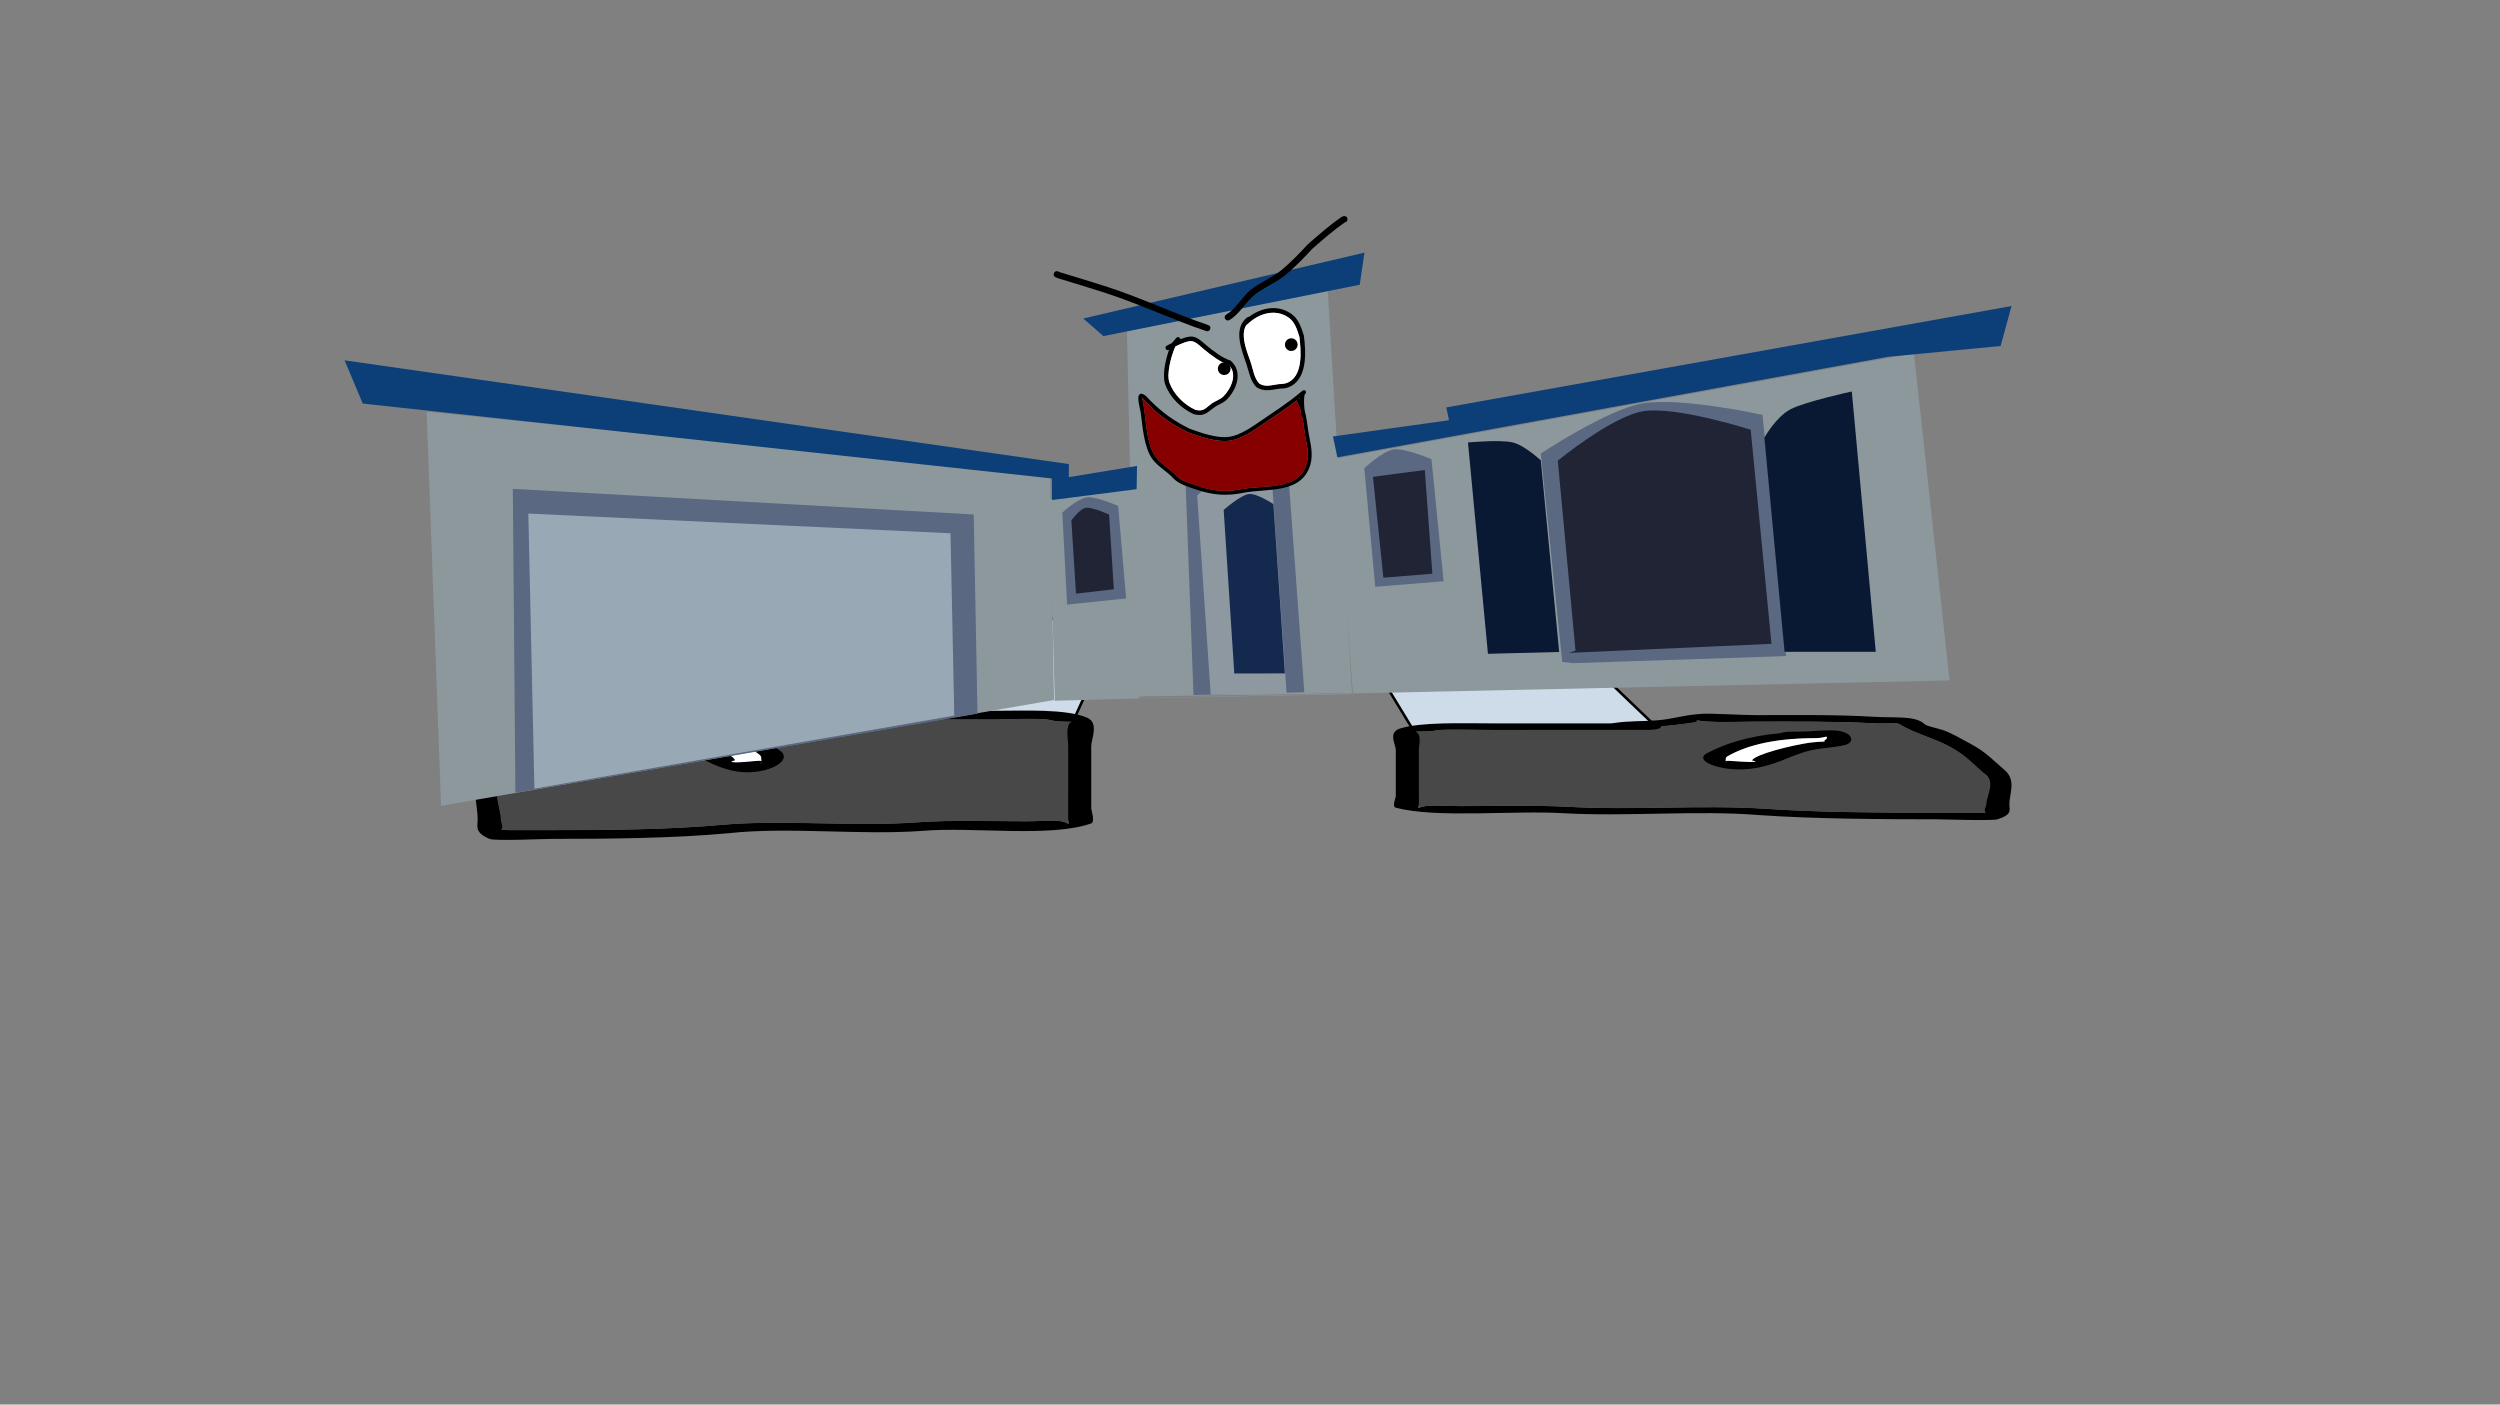<svg version="1.1" xmlns="http://www.w3.org/2000/svg" xmlns:xlink="http://www.w3.org/1999/xlink" width="959.459" height="539.039" viewBox="0,0,959.459,539.039"><rect x="0" y="0" width="959.459" height="539.039" fill="#808080" stroke="none"/><g transform="translate(159.73,89.52)"><g data-paper-data="{&quot;isPaintingLayer&quot;:true}" fill-rule="nonzero" stroke-linejoin="miter" stroke-miterlimit="10" stroke-dasharray="" stroke-dashoffset="0" style="mix-blend-mode: normal"><g stroke-width="1"><path d="M382.286,190.083l-17.302,-28.434l82.184,0.252l29.413,28.183z" data-paper-data="{&quot;index&quot;:null}" fill="#cedce9" stroke="#000000" stroke-linecap="round"/><path d="M484.398,188.605c-2.224,0.312 -4.411,0.49 -6.576,0.619c0.015,0.048 0.022,0.098 0.022,0.15c0,1.269 -4.528,1.269 -4.528,1.269c-20,0 -40.001,0 -60.001,0c-5.147,0 -17.953,-0.576 -21.749,0.183c-2.187,0.437 -3.752,0.394 -6.554,0.451c-0.316,0.006 -0.891,0.02 -1.4,0.029c2.709,0.542 1.4,5.551 1.4,6.951c0,5.922 0,11.845 0,17.767c0,1.058 0,2.115 0,3.173c0,0.423 -0.796,1.628 0,1.269c3.03,-1.367 8.944,-0.632 15.849,-0.635c13.612,-0.005 28.186,-0.413 41.556,0.274c24.414,1.368 50.662,-0.818 74.881,0.707c20.398,1.429 44.815,1.558 65.83,1.558c5.283,0 10.566,0 15.849,0c0.795,0 2.043,-0.03 3.335,-0.063c-1.3,-0.651 0.061,-2.225 0.061,-3.11c0,-3.304 3.952,-9.004 -0.9,-11.972c-4.287,-3.605 -7,-7.075 -13.993,-10.67c-5.16,-2.652 -13.193,-5.004 -17.463,-7.639c-2.07,-1.57 -3.923,-0.448 -10.664,-0.811c-14.916,-0.804 -29.875,-0.635 -45.284,-0.635c-5.617,0 -12.671,0.32 -18.114,0c-1.149,-0.067 -3.308,-0.318 -4.927,-0.524c2.96,0.641 -3.795,1.261 -6.633,1.659zM413.315,188.105c15.116,0 30.231,0 45.347,0c0.436,-0.061 0.872,-0.122 1.308,-0.183c5.743,-0.805 10.929,-0.592 15.849,-0.952c6.706,-0.491 10.717,-2.145 17.635,-2.538c3.975,-0.226 14.983,0.501 20.617,0.501c15.277,0 30.537,-0.245 45.284,0.635c8.284,0.494 15.285,-0.469 19.159,2.47c0.571,1.116 5.142,1.814 7.533,2.673c3.654,1.313 6.708,3.256 9.535,4.71c7.009,3.603 10.091,7.308 14.485,11.003c3.927,3.894 1.364,8.724 1.364,12.775c0,2.24 1.26,3.818 -4.528,5.711c-2.018,0.66 -20.665,0 -23.774,0c-21.676,0 -47.004,-0.161 -68.027,-1.634c-23.096,-1.892 -50.588,0.658 -74.461,-0.68c-19.237,-1.214 -48.931,2.021 -64.685,-2.128c-1.56,-0.411 0,-3.766 0,-4.442c0,-5.922 0,-11.845 0,-17.767c0,-1.98 -3.114,-6.708 1.61,-8.182c8.245,-2.573 23.676,-1.971 35.749,-1.971z" data-paper-data="{&quot;index&quot;:null}" fill="#000000" stroke="none" stroke-linecap="butt"/><path d="M477.759,189.163c2.165,-0.129 4.378,-0.309 6.602,-0.62c2.839,-0.398 9.62,-1.019 6.66,-1.659c1.619,0.205 3.796,0.456 4.945,0.524c5.443,0.32 12.56,0.003 18.177,0.003c15.409,0 30.465,-0.152 45.381,0.652c6.741,0.363 8.608,-0.754 10.678,0.816c4.27,2.635 12.336,5.005 17.497,7.657c6.994,3.595 9.715,7.09 14.003,10.694c4.852,2.969 0.878,8.69 0.878,11.994c0,0.884 -1.369,2.463 -0.07,3.114c-1.292,0.033 -2.542,0.064 -3.337,0.064c-5.283,0 -10.575,0.004 -15.859,0.004c-21.016,0 -45.532,-0.107 -65.93,-1.536c-24.219,-1.525 -50.707,0.649 -75.121,-0.719c-13.369,-0.686 -27.984,-0.293 -41.597,-0.288c-6.906,0.002 -12.824,-0.735 -15.855,0.632c-0.796,0.359 -0.003,-0.848 -0.003,-1.271c0,-1.058 -0.008,-2.12 -0.008,-3.178c0,-5.922 -0.009,-11.88 -0.009,-17.802c0,-1.4 1.323,-6.421 -1.386,-6.963c0.508,-0.009 1.084,-0.023 1.4,-0.029c2.802,-0.057 4.371,-0.016 6.557,-0.453c3.796,-0.759 16.614,-0.189 21.76,-0.189c20,0 40.107,-0.025 60.108,-0.025c0,0 4.551,-0.002 4.551,-1.271c0,-0.052 -0.007,-0.102 -0.022,-0.15z" data-paper-data="{&quot;noHover&quot;:false,&quot;origItem&quot;:[&quot;Path&quot;,{&quot;applyMatrix&quot;:true,&quot;segments&quot;:[[[579.60736,595.76373],[0.95609,-0.20262],[0.00646,0.07548]],[[579.61718,596],[0,-0.08208],[0,2]],[[577.61718,598],[0,0],[-8.83333,0]],[[551.11718,598],[8.83333,0],[-2.27308,0]],[[541.51161,598.28885],[1.67648,-1.19621],[-0.96568,0.68904]],[[538.61718,599],[1.23739,-0.09027],[-0.13966,0.01019]],[[537.99901,599.04541],[0.22447,-0.0134],[1.19653,0.85421]],[[538.61718,610],[0,-2.20646],[0,9.33333]],[[538.61718,638],[0,-9.33333],[0,1.66667]],[[538.61718,643],[0,-1.66667],[0,0.66667]],[[538.61718,645],[-0.35177,0.56631],[1.33831,-2.15456]],[[545.61718,644],[-3.04994,0.00386],[6.01206,-0.00761]],[[563.97058,644.43107],[-5.90478,-1.08158],[10.78253,2.15651]],[[597.04254,645.54479],[-10.6965,-2.40266],[9.00888,2.25222]],[[626.11718,648],[-9.28168,0],[2.33333,0]],[[633.11718,648],[-2.33333,0],[0.35109,0]],[[634.59021,647.90091],[-0.5707,0.05184],[-0.57412,-1.02596]],[[634.61718,643],[0,1.39387],[0,-5.20707]],[[634.21982,624.13246],[2.14282,4.67827],[-1.8936,-5.6808]],[[628.03948,607.31672],[3.08887,5.66543],[-2.2791,-4.1802]],[[620.32688,595.27881],[1.8857,4.15235],[-0.91417,-2.47477]],[[615.61718,594],[2.9771,0.57275],[-6.58756,-1.26734]],[[595.61718,593],[6.8054,0],[-2.48058,0]],[[587.61718,593],[2.40395,0.50364],[-0.50743,-0.10631]],[[585.44122,592.1748],[0.71481,0.32365],[1.30749,1.01011]],[[582.51161,594.78885],[1.25365,-0.62682],[-0.98239,0.4912]]],&quot;closed&quot;:true}],&quot;index&quot;:null}" fill="#484848" stroke="none" stroke-linecap="butt"/><path d="M541.242,193.815c0,-0.147 -0.063,-0.394 -0.123,-0.636c-0.233,0.098 -0.581,0.182 -1.029,0.253c-1.342,0.382 -3.377,0.382 -3.377,0.382c-17.249,0 -27.211,3.369 -33.309,6.913c-0.717,0.402 -0.654,0.887 -0.654,1.336c0,0.128 -0.044,0.331 -0.091,0.541c0.046,-0.068 0.159,-0.123 0.391,-0.159c1.024,-0.158 9.928,0.808 11.021,0.252c0.328,-0.167 -1.611,-0.198 -1.504,-0.387c1.315,-2.315 15.264,-5.816 22.12,-6.777c1.778,-0.249 3.78,-0.375 5.77,-0.432c-0.778,-0.34 0.783,-0.859 0.783,-1.288zM502.635,202.711c-0.103,0.451 -0.194,0.882 0.115,0.623c0.211,-0.178 -0.094,-0.427 -0.115,-0.623zM495.304,199.593c6.472,-3.419 15.08,-6.537 28.493,-7.764c1.26,-0.552 3.859,-0.552 3.859,-0.552h2.264c5.127,0 7.839,-0.501 13.346,-0.501c7.648,0 9.421,4.262 5.421,5.51c-2.524,0.788 -6.572,1.046 -9.95,1.519c-10,1.401 -13.71,5.428 -24.667,7.431c-11.613,2.123 -24.398,-2.488 -18.767,-5.644z" data-paper-data="{&quot;index&quot;:null}" fill="#000000" stroke="none" stroke-linecap="butt"/><path d="M541.287,193.137c0.06,0.242 0.133,0.492 0.133,0.639c0,0.429 -1.543,0.957 -0.764,1.296c-1.99,0.057 -4.004,0.178 -5.782,0.427c-6.857,0.961 -20.873,4.444 -22.188,6.759c-0.107,0.188 1.617,0.331 1.288,0.498c-1.093,0.556 -10.074,-0.427 -11.098,-0.269c-0.232,0.036 -0.345,0.092 -0.39,0.159c0.048,-0.21 0.083,-0.416 0.083,-0.544c0,-0.45 -0.083,-0.943 0.634,-1.345c6.098,-3.544 16.42,-6.987 33.668,-6.987c0,0 2.045,0.003 3.386,-0.38c0.447,-0.071 0.796,-0.155 1.029,-0.253z" data-paper-data="{&quot;noHover&quot;:false,&quot;origItem&quot;:[&quot;Path&quot;,{&quot;applyMatrix&quot;:true,&quot;segments&quot;:[[[607.563,601.99816],[0.02649,0.38155],[-0.10299,0.15484]],[[607.10872,602.39727],[0.1976,-0.11227],[-0.59254,0.60273]],[[605.61718,603],[0,0],[-7.618,0]],[[590.90604,613.89443],[2.69308,-5.58508],[-0.31682,0.63364]],[[590.61718,616],[0,-0.70843],[0,0.20156]],[[590.57685,616.85325],[0.02106,-0.33136],[0.02013,-0.10671]],[[590.74964,616.60263],[-0.10238,0.05628],[0.45234,-0.24865]],[[595.61718,617],[-0.48256,0.87548],[0.14503,-0.26312]],[[594.95308,616.3906],[-0.04725,0.29671],[0.58086,-3.64773]],[[604.72276,605.71115],[-3.02833,1.51416],[0.78545,-0.39273]],[[607.27135,605.03032],[-0.87898,0.0905],[-0.34365,-0.53523]],[[607.61718,603],[0,0.6759],[0,-0.23192]]],&quot;closed&quot;:true}],&quot;index&quot;:null}" fill="#ffffff" stroke="none" stroke-linecap="butt"/></g><g stroke-width="1"><path d="M158.438,185.907l29.413,-37.65l82.184,-0.336l-17.302,37.986z" data-paper-data="{&quot;index&quot;:null}" fill="#cedce9" stroke="#000000" stroke-linecap="round"/><path d="M150.621,183.933c-2.838,-0.531 -9.594,-1.36 -6.633,-2.216c-1.619,0.274 -3.778,0.609 -4.927,0.7c-5.443,0.427 -12.497,0 -18.114,0c-15.409,0 -30.368,-0.227 -45.284,0.848c-6.741,0.486 -8.594,-1.014 -10.664,1.084c-4.27,3.52 -12.303,6.661 -17.463,10.205c-6.994,4.803 -9.706,9.439 -13.993,14.255c-4.852,3.966 -0.9,11.58 -0.9,15.994c0,1.182 1.361,3.285 0.061,4.154c1.292,0.044 2.54,0.084 3.335,0.084c5.283,0 10.566,0 15.849,0c21.015,0 45.433,-0.172 65.83,-2.081c24.219,-2.037 50.467,0.884 74.881,-0.944c13.37,-0.917 27.943,-0.372 41.556,-0.365c6.906,0.003 12.819,-0.979 15.849,0.848c0.796,0.48 0,-1.13 0,-1.695c0,-1.413 0,-2.826 0,-4.239c0,-7.912 0,-15.824 0,-23.736c0,-1.87 -1.31,-8.562 1.4,-9.286c-0.508,-0.011 -1.083,-0.03 -1.4,-0.038c-2.802,-0.077 -4.367,-0.019 -6.554,-0.603c-3.796,-1.014 -16.602,-0.245 -21.749,-0.245c-20,0 -40.001,0 -60.001,0c0,0 -4.528,0 -4.528,-1.695c0,-0.07 0.008,-0.136 0.022,-0.2c-2.165,-0.172 -4.351,-0.41 -6.576,-0.826zM221.704,183.264c12.073,0 27.504,-0.805 35.749,2.633c4.725,1.97 1.61,8.285 1.61,10.931c0,7.912 0,15.824 0,23.736c0,0.903 1.56,5.385 0,5.934c-15.754,5.542 -45.448,1.22 -64.685,2.843c-23.873,1.788 -51.365,-1.619 -74.461,0.909c-21.023,1.968 -46.351,2.183 -68.027,2.183c-3.109,0 -21.756,0.882 -23.774,0c-5.788,-2.528 -4.528,-4.637 -4.528,-7.629c0,-5.412 -2.563,-11.864 1.364,-17.066c4.394,-4.936 7.476,-9.886 14.485,-14.699c2.827,-1.941 5.881,-4.538 9.535,-6.292c2.391,-1.147 6.962,-2.08 7.533,-3.571c3.874,-3.927 10.875,-2.64 19.159,-3.3c14.747,-1.175 30.007,-0.848 45.284,-0.848c5.634,0 16.642,-0.971 20.617,-0.669c6.919,0.526 10.93,2.735 17.635,3.391c4.921,0.481 10.106,0.196 15.849,1.272c0.436,0.082 0.872,0.163 1.308,0.245c15.116,0 30.231,0 45.347,0z" data-paper-data="{&quot;index&quot;:null}" fill="#000000" stroke="none" stroke-linecap="butt"/><path d="M157.26,184.678c-0.015,0.064 -0.022,0.131 -0.022,0.2c0,1.695 4.551,1.698 4.551,1.698c20,0 40.107,0.034 60.108,0.034c5.147,0 17.965,-0.761 21.76,0.253c2.186,0.584 3.755,0.529 6.557,0.606c0.316,0.009 0.892,0.028 1.4,0.039c-2.709,0.724 -1.386,7.432 -1.386,9.302c0,7.912 -0.009,15.871 -0.009,23.783c0,1.413 -0.008,2.833 -0.008,4.245c0,0.565 0.793,2.178 -0.003,1.698c-3.03,-1.826 -8.949,-0.841 -15.855,-0.844c-13.612,-0.006 -28.227,-0.532 -41.597,0.385c-24.414,1.828 -50.902,-1.076 -75.121,0.961c-20.398,1.909 -44.914,2.052 -65.93,2.052c-5.283,0 -10.575,-0.005 -15.859,-0.005c-0.795,0 -2.045,-0.041 -3.337,-0.085c1.3,-0.87 -0.07,-2.979 -0.07,-4.16c0,-4.414 -3.973,-12.058 0.878,-16.023c4.287,-4.816 7.009,-9.484 14.003,-14.287c5.16,-3.544 13.227,-6.71 17.497,-10.23c2.07,-2.098 3.937,-0.605 10.678,-1.09c14.915,-1.074 29.972,-0.871 45.381,-0.871c5.617,0 12.734,0.423 18.177,-0.004c1.149,-0.09 3.326,-0.425 4.945,-0.7c-2.96,0.856 3.821,1.686 6.66,2.217c2.224,0.416 4.437,0.657 6.602,0.829z" data-paper-data="{&quot;noHover&quot;:false,&quot;origItem&quot;:[&quot;Path&quot;,{&quot;applyMatrix&quot;:true,&quot;segments&quot;:[[[579.60736,595.76373],[0.95609,-0.20262],[0.00646,0.07548]],[[579.61718,596],[0,-0.08208],[0,2]],[[577.61718,598],[0,0],[-8.83333,0]],[[551.11718,598],[8.83333,0],[-2.27308,0]],[[541.51161,598.28885],[1.67648,-1.19621],[-0.96568,0.68904]],[[538.61718,599],[1.23739,-0.09027],[-0.13966,0.01019]],[[537.99901,599.04541],[0.22447,-0.0134],[1.19653,0.85421]],[[538.61718,610],[0,-2.20646],[0,9.33333]],[[538.61718,638],[0,-9.33333],[0,1.66667]],[[538.61718,643],[0,-1.66667],[0,0.66667]],[[538.61718,645],[-0.35177,0.56631],[1.33831,-2.15456]],[[545.61718,644],[-3.04994,0.00386],[6.01206,-0.00761]],[[563.97058,644.43107],[-5.90478,-1.08158],[10.78253,2.15651]],[[597.04254,645.54479],[-10.6965,-2.40266],[9.00888,2.25222]],[[626.11718,648],[-9.28168,0],[2.33333,0]],[[633.11718,648],[-2.33333,0],[0.35109,0]],[[634.59021,647.90091],[-0.5707,0.05184],[-0.57412,-1.02596]],[[634.61718,643],[0,1.39387],[0,-5.20707]],[[634.21982,624.13246],[2.14282,4.67827],[-1.8936,-5.6808]],[[628.03948,607.31672],[3.08887,5.66543],[-2.2791,-4.1802]],[[620.32688,595.27881],[1.8857,4.15235],[-0.91417,-2.47477]],[[615.61718,594],[2.9771,0.57275],[-6.58756,-1.26734]],[[595.61718,593],[6.8054,0],[-2.48058,0]],[[587.61718,593],[2.40395,0.50364],[-0.50743,-0.10631]],[[585.44122,592.1748],[0.71481,0.32365],[1.30749,1.01011]],[[582.51161,594.78885],[1.25365,-0.62682],[-0.98239,0.4912]]],&quot;closed&quot;:true}],&quot;index&quot;:null}" fill="#484848" stroke="none" stroke-linecap="butt"/><path d="M93.777,190.894c0,0.573 1.561,1.267 0.783,1.721c1.99,0.077 3.992,0.244 5.77,0.577c6.857,1.284 20.805,5.961 22.12,9.053c0.107,0.252 -1.832,0.293 -1.504,0.517c1.093,0.742 9.997,-0.548 11.021,-0.337c0.232,0.048 0.346,0.122 0.391,0.212c-0.048,-0.281 -0.091,-0.552 -0.091,-0.723c0,-0.601 0.063,-1.248 -0.654,-1.785c-6.098,-4.734 -16.06,-9.235 -33.309,-9.235c0,0 -2.035,0 -3.377,-0.511c-0.447,-0.095 -0.795,-0.207 -1.029,-0.338c-0.06,0.323 -0.123,0.653 -0.123,0.849zM132.269,203.609c0.309,0.347 0.218,-0.229 0.115,-0.832c-0.021,0.262 -0.326,0.595 -0.115,0.832zM139.715,198.612c5.631,4.216 -7.154,10.377 -18.767,7.54c-10.957,-2.677 -14.667,-8.056 -24.667,-9.928c-3.378,-0.632 -7.426,-0.978 -9.95,-2.03c-3.999,-1.667 -2.226,-7.361 5.421,-7.361c5.507,0 8.219,0.669 13.346,0.669h2.264c0,0 2.599,0 3.859,0.737c13.414,1.639 22.021,5.804 28.493,10.372z" data-paper-data="{&quot;index&quot;:null}" fill="#000000" stroke="none" stroke-linecap="butt"/><path d="M93.732,189.988c0.233,0.131 0.581,0.243 1.029,0.338c1.342,0.511 3.386,0.507 3.386,0.507c17.249,0 27.571,4.6 33.668,9.335c0.717,0.537 0.634,1.196 0.634,1.797c0,0.171 0.035,0.446 0.083,0.727c-0.046,-0.09 -0.158,-0.165 -0.39,-0.213c-1.024,-0.211 -10.006,1.101 -11.098,0.359c-0.328,-0.223 1.396,-0.414 1.288,-0.666c-1.315,-3.092 -15.331,-7.746 -22.188,-9.029c-1.778,-0.333 -3.792,-0.494 -5.782,-0.57c0.778,-0.454 -0.764,-1.159 -0.764,-1.732c0,-0.197 0.073,-0.531 0.133,-0.854z" data-paper-data="{&quot;noHover&quot;:false,&quot;origItem&quot;:[&quot;Path&quot;,{&quot;applyMatrix&quot;:true,&quot;segments&quot;:[[[607.563,601.99816],[0.02649,0.38155],[-0.10299,0.15484]],[[607.10872,602.39727],[0.1976,-0.11227],[-0.59254,0.60273]],[[605.61718,603],[0,0],[-7.618,0]],[[590.90604,613.89443],[2.69308,-5.58508],[-0.31682,0.63364]],[[590.61718,616],[0,-0.70843],[0,0.20156]],[[590.57685,616.85325],[0.02106,-0.33136],[0.02013,-0.10671]],[[590.74964,616.60263],[-0.10238,0.05628],[0.45234,-0.24865]],[[595.61718,617],[-0.48256,0.87548],[0.14503,-0.26312]],[[594.95308,616.3906],[-0.04725,0.29671],[0.58086,-3.64773]],[[604.72276,605.71115],[-3.02833,1.51416],[0.78545,-0.39273]],[[607.27135,605.03032],[-0.87898,0.0905],[-0.34365,-0.53523]],[[607.61718,603],[0,0.6759],[0,-0.23192]]],&quot;closed&quot;:true}],&quot;index&quot;:null}" fill="#ffffff" stroke="none" stroke-linecap="butt"/></g><path d="M-159.73,449.52v-539.039h959.459v539.039z" fill="none" stroke="#f00000" stroke-width="0" stroke-linecap="butt"/><g><path d="M359.532,176.855l-6.835,-90.349l222.105,-40.473l13.685,125.581l-344.551,7.516z" fill="#8d989d" stroke="#000000" stroke-width="0" stroke-linecap="round"/><path d="M245.07,179.412l-2.032,-77.272l32.276,-4.864l2.106,81.256z" fill="#8d989d" stroke="#000000" stroke-width="0" stroke-linecap="round"/><path d="M275.935,177.78l-3.156,-140.277l77.038,-15.668l9.308,154.617z" fill="#8d989d" stroke="#000000" stroke-width="0" stroke-linecap="round"/><path d="M9.55,219.728l-5.543,-151.244l239.283,24.471l1.507,86.168z" fill="#8d989d" stroke="#000000" stroke-width="0" stroke-linecap="round"/><path d="M38.074,214.731l-0.988,-116.636l176.87,9.835l1.466,76.445z" fill="#5a6882" stroke="#000000" stroke-width="0" stroke-linecap="round"/><path d="M45.364,213.142l-2.333,-105.554l162.033,7.548l1.439,69.963z" fill="#98a8b5" stroke="#000000" stroke-width="0" stroke-linecap="round"/><path d="M272.456,140.16l-22.647,2.35l-1.843,-35.3c0,0 5.762,-5.414 9.579,-5.876c3.23,-0.391 11.855,3.284 11.855,3.284z" fill="#5a6882" stroke="#000000" stroke-width="0" stroke-linecap="round"/><path d="M253.218,138.313l-1.773,-28.147c0,0 3.309,-4.456 5.472,-4.785c2.587,-0.393 9.007,2.587 9.007,2.587l1.815,28.655z" fill="#202435" stroke="#000000" stroke-width="0" stroke-linecap="round"/><path d="M298.32,177.217l-3.062,-81.814c0,0 10.397,-8.7 16.581,-9.578c6.836,-0.97 22.677,4.005 22.677,4.005l6.325,86.321z" fill="#5a6882" stroke="#000000" stroke-width="0" stroke-linecap="round"/><path d="M304.912,177.066l-5.182,-76.443c0,0 6.494,-6.431 11.042,-7.042c5.016,-0.674 17.787,3.168 17.787,3.168l5.523,80.123z" fill="#8e98a1" stroke="#000000" stroke-width="0" stroke-linecap="round"/><path d="M333.394,168.917l-19.426,0.043l-4.072,-62.771c0,0 6.411,-5.724 9.755,-6.115c2.971,-0.347 9.322,3.885 9.322,3.885z" fill="#132a4e" stroke="#000000" stroke-width="0" stroke-linecap="round"/><path d="M363.858,90.177c0,0 7.096,-6.644 11.354,-7.215c4.339,-0.582 14.441,3.757 14.441,3.757l4.653,46.831l-26.244,2.13l-4.205,-45.504z" fill="#5a6882" stroke="#000000" stroke-width="0" stroke-linecap="round"/><path d="M367.194,93.485l19.897,-2.638l2.891,39.816l-18.794,1.525z" fill="#202435" stroke="#000000" stroke-width="0" stroke-linecap="round"/><path d="M439.834,164.517l-8.23,-79.976c0,0 25.34,-16.863 38.989,-19.243c14.644,-2.554 46.102,4.402 46.102,4.402l9.036,92.572l-81.727,2.721z" fill="#5a6882" stroke="#000000" stroke-width="0" stroke-linecap="round"/><path d="M444.917,160.192l-6.788,-72.92c0,0 20.723,-17.042 32.869,-18.991c12.518,-2.009 41.159,7.113 41.159,7.113l7.974,82.171l-77.753,3.485z" fill="#202435" stroke="#000000" stroke-width="0" stroke-linecap="round"/><path d="M438.655,160.701l-27.332,0.697l-7.67,-81.108c0,0 12.456,-1.175 17.265,0.006c4.483,1.101 10.68,6.855 10.68,6.855z" fill="#091934" stroke="#000000" stroke-width="0" stroke-linecap="round"/><path d="M517.405,78.447c0,0 4.413,-7.929 9.99,-10.874c5.61,-2.963 23.568,-6.849 23.568,-6.849l9.195,99.896l-34.995,0.015z" fill="#091934" stroke="#000000" stroke-width="0" stroke-linecap="round"/><path d="M243.988,94.118l-264.481,-28.745l-6.999,-16.604l277.987,39.821l-0.029,5.002l26.17,-4.298l-0.145,8.924l-32.485,4.158z" fill="#0c3f78" stroke="#000000" stroke-width="0" stroke-linecap="round"/><path d="M256.001,32.715l107.937,-25.281l-1.826,12.321l-98.389,19.724z" fill="#0c3f78" stroke="#000000" stroke-width="0" stroke-linecap="round"/><path d="M351.839,77.974l44.545,-6.224l-1.051,-4.914l216.928,-38.91l-4.189,15.339l-43.353,4.171l-211.197,38.553z" fill="#0c3f78" stroke="#000000" stroke-width="0" stroke-linecap="round"/><path d="M292.969,40.086c0.227,0.193 0.317,0.397 0.335,0.584c1.691,-0.673 3.38,-1.154 4.642,-1.014c2.036,0.226 4.09,2.354 5.581,3.567c2.538,2.064 5.85,4.658 8.972,5.623c4.907,4.105 2.552,11.028 -1.498,15.067c-1.32,1.316 -3.33,1.869 -4.69,2.884c-2.834,2.115 -3.936,3.621 -7.833,2.661c-4.858,-2.197 -9.155,-6.354 -10.994,-11.375c-1.221,-3.334 -0.024,-9.248 1.461,-13.361c-0.016,0.008 -0.031,0.016 -0.047,0.024c0,0 -0.817,0.406 -1.223,-0.41c-0.406,-0.817 0.41,-1.223 0.41,-1.223c0.546,-0.263 1.207,-0.598 1.936,-0.956c0.001,-0.001 0.001,-0.003 0.002,-0.004c0.221,-0.264 0.443,-0.528 0.664,-0.792l0.995,-1.171c0,0 0.591,-0.695 1.286,-0.104zM291.399,43.469c-1.507,3.274 -3.494,10.444 -2.282,13.801c1.641,4.547 5.539,8.449 9.959,10.464c3.178,0.777 3.846,-0.693 6.142,-2.397c1.347,-0.999 3.239,-1.464 4.523,-2.743c3.039,-3.025 5.65,-8.863 1.88,-12.15c-3.215,-0.993 -6.64,-3.69 -9.245,-5.806c-1.209,-0.982 -3.053,-2.969 -4.705,-3.179c-1.442,-0.184 -4.118,0.956 -6.273,2.009z" fill="#000000" stroke="none" stroke-width="0.5" stroke-linecap="butt"/><path d="M297.656,41.401c1.651,0.21 3.519,2.195 4.728,3.177c2.605,2.117 6.079,4.852 9.294,5.845c3.77,3.287 1.146,9.189 -1.893,12.213c-1.285,1.279 -3.2,1.759 -4.546,2.758c-2.296,1.704 -2.995,3.177 -6.173,2.4c-4.42,-2.015 -8.368,-5.963 -10.009,-10.511c-1.211,-3.357 0.794,-10.586 2.302,-13.86c2.155,-1.054 4.855,-2.206 6.297,-2.023z" data-paper-data="{&quot;noHover&quot;:false,&quot;origItem&quot;:[&quot;Path&quot;,{&quot;applyMatrix&quot;:true,&quot;segments&quot;:[[[235.85151,206.09005],[1.8362,-0.72028],[-1.45324,2.58368]],[[233.06251,217.2504],[-0.76961,-2.83217],[1.04253,3.83651]],[[240.52891,226.48989],[-3.4888,-1.94577],[2.55305,0.84841]],[[245.72253,224.93403],[-1.99502,1.24367],[1.17025,-0.72952]],[[249.6127,222.98667],[-1.13815,0.96275],[2.69185,-2.277]],[[251.96233,213.15313],[2.8714,2.94482],[-2.56908,-1.02763]],[[244.77116,207.77896],[1.99445,1.90814],[-0.92537,-0.88533]],[[241.12651,204.86033],[1.33937,0.28232],[-1.16993,-0.2466]]],&quot;closed&quot;:true}]}" fill="#ffffff" stroke="none" stroke-width="0.5" stroke-linecap="butt"/><path d="M319.706,32.023c4.654,-3.482 10.891,-4.745 16.114,-1.128c2.859,1.981 3.886,5.346 4.864,8.456c0.82,6.354 1.47,16.91 -6.009,19.796c-1.425,0.55 -2.276,0.348 -3.734,0.558c-3.224,0.466 -5.616,1.181 -8.51,-0.655c-2.369,-2.507 -2.729,-5.688 -3.803,-8.846c-1.819,-5.351 -5.352,-13.826 0.478,-18.045zM318.653,35.202c-2.58,3.971 0.407,10.565 1.703,14.421c0.919,2.732 1.195,5.848 3.233,8.019c2.296,1.435 4.517,0.63 7.085,0.259c1.159,-0.167 2.214,-0.047 3.332,-0.451c6.509,-2.353 5.556,-12.422 4.896,-17.706c-0.848,-2.632 -1.66,-5.665 -4.117,-7.346c-5.282,-3.614 -11.557,-1.508 -15.703,2.559c0,0 -0.173,0.17 -0.429,0.245z" fill="#000000" stroke="none" stroke-width="0.5" stroke-linecap="butt"/><path d="M319.039,34.914c4.146,-4.067 10.491,-6.185 15.774,-2.571c2.457,1.681 3.297,4.743 4.145,7.375c0.66,5.284 1.581,15.434 -4.928,17.788c-1.118,0.404 -2.187,0.288 -3.346,0.455c-2.568,0.371 -4.819,1.172 -7.115,-0.262c-2.038,-2.171 -2.344,-5.312 -3.263,-8.044c-1.297,-3.856 -4.276,-10.523 -1.697,-14.494c0.255,-0.075 0.43,-0.247 0.43,-0.247z" data-paper-data="{&quot;noHover&quot;:false,&quot;origItem&quot;:[&quot;Path&quot;,{&quot;applyMatrix&quot;:true,&quot;segments&quot;:[[[258.74045,201.12728],[0.21436,-0.04463],[-2.37853,3.08313]],[[259.17722,213.06082],[-0.80619,-3.24688],[0.57113,2.3002]],[[261.29379,219.84911],[-1.52627,-1.91511],[1.78632,1.32855]],[[267.08345,220.53251],[-2.12947,0.13309],[0.96116,-0.06007]],[[269.84433,220.38444],[-0.94312,0.25688],[5.49183,-1.49583]],[[275.03544,206.19733],[0.18944,4.37529],[-0.51977,-2.21412]],[[272.1494,199.90185],[1.90234,1.54157],[-4.08938,-3.31385]],[[259.10813,200.95489],[3.66896,-3.05763],[0,0]]],&quot;closed&quot;:true}]}" fill="#ffffff" stroke="none" stroke-width="0.5" stroke-linecap="butt"/><path d="M307.677,52.171c-0.109,-1.339 0.889,-2.512 2.227,-2.621c1.339,-0.109 2.512,0.889 2.621,2.227c0.109,1.339 -0.889,2.512 -2.227,2.621c-1.339,0.109 -2.512,-0.889 -2.621,-2.227z" fill="#000000" stroke="none" stroke-width="0.5" stroke-linecap="butt"/><path d="M333.419,42.946c-0.109,-1.339 0.889,-2.512 2.227,-2.621c1.339,-0.109 2.512,0.889 2.621,2.227c0.109,1.339 -0.889,2.512 -2.227,2.621c-1.339,0.109 -2.512,-0.889 -2.621,-2.227z" fill="#000000" stroke="none" stroke-width="0.5" stroke-linecap="butt"/><path d="M244.757,15.33c0.454,-1.128 1.582,-0.674 1.582,-0.674l0.804,0.328c6.097,1.872 12.219,3.68 18.283,5.656c13.082,4.264 25.577,10.243 38.533,14.591c0,0 1.153,0.387 0.766,1.54c-0.387,1.153 -1.54,0.766 -1.54,0.766c-12.951,-4.349 -25.438,-10.323 -38.513,-14.585c-6.051,-1.972 -12.159,-3.776 -18.243,-5.644l-0.998,-0.397c0,0 -1.128,-0.454 -0.674,-1.582z" fill="#000000" stroke="none" stroke-width="0.5" stroke-linecap="butt"/><path d="M357.411,-5.474c0.079,0.973 -0.687,1.228 -0.992,1.291c-4.458,3.078 -8.42,6.582 -12.534,10.177c-3.357,3.594 -6.708,7.145 -10.542,10.247c-3.526,2.853 -7.941,4.496 -11.451,7.275c-3.698,2.928 -5.631,7.268 -9.742,9.776c0,0 -1.04,0.63 -1.67,-0.41c-0.63,-1.04 0.41,-1.67 0.41,-1.67c3.985,-2.394 5.893,-6.754 9.493,-9.603c3.519,-2.786 7.932,-4.42 11.459,-7.281c3.766,-3.055 7.047,-6.552 10.352,-10.082c4.287,-3.756 8.428,-7.408 13.101,-10.608l0.805,-0.226c0,0 1.212,-0.098 1.31,1.114z" fill="#000000" stroke="none" stroke-width="0.5" stroke-linecap="butt"/><path d="M340.941,67.831c0.745,2.643 1.014,5.425 1.444,8.198c0.688,4.432 2.044,8.374 0.761,12.838c-3.367,11.375 -16.805,8.942 -25.667,10.742c-6.607,1.34 -11.907,0.876 -18.208,-1.273c-3.021,-1.03 -6.587,-2.015 -8.801,-4.39c-2.381,-2.612 -5.786,-4.368 -7.897,-7.242c-3.287,-4.477 -3.784,-12.432 -4.498,-17.8c-0.187,-1.187 -1.521,-5.815 -0.628,-6.882c1.281,-1.532 3.507,1.42 4.176,2.092c4.671,4.69 9.31,8.028 15.261,10.926c4.547,1.602 10.415,3.79 15.313,3.062c4.069,-0.604 8.654,-3.841 12.005,-6.135c5.213,-3.567 10.52,-6.947 15.343,-11.057l0.033,-0.009l-0.007,-0.01l0.725,-0.519c0.109,-0.081 0.241,-0.133 0.386,-0.145c0.413,-0.034 0.775,0.274 0.808,0.687c0.015,0.184 -0.038,0.358 -0.137,0.497l-0.438,0.621c-0.304,1.936 -0.161,3.842 0.024,5.802zM337.921,64.173c-4.132,3.233 -8.537,6.066 -12.869,9.03c-3.55,2.429 -8.322,5.726 -12.63,6.381c-5.169,0.786 -11.315,-1.462 -16.115,-3.162c-4.652,-2.256 -8.592,-4.659 -12.515,-8.045c-1.167,-1.008 -2.146,-2.116 -3.23,-3.206c-0.349,-0.35 -0.727,-0.671 -1.077,-1.019c-0.343,-0.341 -1.094,-1.56 -0.949,-1.098c0.565,1.795 0.732,3.764 1.026,5.633c0.679,5.099 1.105,12.862 4.224,17.129c2.061,2.82 5.449,4.561 7.794,7.116c1.953,2.184 5.466,3.058 8.184,3.985c6.052,2.065 11.063,2.515 17.419,1.221c7.981,-1.621 21.594,0.805 24.524,-9.688c1.099,-3.793 0.059,-6.947 -0.558,-10.705c-0.37,-2.253 -0.59,-4.583 -1.01,-6.847c-0.44,-0.141 -0.481,-0.655 -0.481,-0.655l-0.013,-0.155c-0.047,-0.579 -0.203,-1.515 -0.346,-2.562c-0.331,-1.002 -0.744,-1.974 -1.272,-2.903c0,0 -0.117,-0.205 -0.104,-0.451zM339.097,63.234c-0.106,0.086 -0.212,0.172 -0.319,0.258c0.108,0.015 0.201,0.056 0.279,0.108c0.01,-0.125 0.023,-0.247 0.04,-0.365z" fill="#000000" stroke="none" stroke-width="0.5" stroke-linecap="butt"/><path d="M338.069,64.599c0.529,0.929 0.944,1.906 1.275,2.908c0.143,1.047 0.3,1.987 0.347,2.566l0.013,0.155c0,0 0.042,0.515 0.482,0.656c0.421,2.264 0.643,4.605 1.012,6.859c0.617,3.759 1.655,6.929 0.556,10.722c-2.93,10.493 -16.575,8.1 -24.556,9.722c-6.356,1.294 -11.41,0.839 -17.463,-1.226c-2.718,-0.927 -6.245,-1.814 -8.198,-3.999c-2.344,-2.555 -5.74,-4.314 -7.801,-7.133c-3.119,-4.267 -3.543,-12.057 -4.222,-17.157c-0.294,-1.869 -0.458,-3.844 -1.023,-5.64c-0.145,-0.462 0.695,0.802 1.039,1.143c0.351,0.348 0.729,0.668 1.077,1.018c1.085,1.089 2.064,2.196 3.232,3.203c3.923,3.387 7.866,5.781 12.518,8.037c4.8,1.699 10.847,3.938 16.016,3.152c4.307,-0.655 9.084,-3.933 12.634,-6.361c4.332,-2.964 8.739,-5.793 12.871,-9.026c-0.013,0.246 0.191,0.402 0.191,0.402z" data-paper-data="{&quot;noHover&quot;:false,&quot;origItem&quot;:[&quot;Path&quot;,{&quot;applyMatrix&quot;:true,&quot;segments&quot;:[[[330.27764,101.37956],[0.00377,0.246],[-3.9077,3.50041]],[[318.03778,111.24581],[4.12495,-3.24589],[-3.38098,2.65943]],[[305.86056,118.45222],[4.25424,-0.93964],[-5.10498,1.12754]],[[289.57101,116.36938],[4.90212,1.37646],[-4.79135,-1.94137]],[[276.54833,109.17426],[4.13967,3.11839],[-1.23154,-0.92772]],[[273.1118,106.19042],[1.15495,1.01475],[-0.37129,-0.32622]],[[271.96933,105.24528],[0.37291,0.32437],[-0.36505,-0.31753]],[[270.94917,104.21279],[-0.17558,-0.45084],[0.68304,1.75382]],[[272.34712,109.76558],[-0.41759,-1.8454],[1.01668,5.04287]],[[277.70061,126.57573],[-3.39562,-4.05015],[2.24376,2.67626]],[[285.95023,133.15772],[-2.50921,-2.39348],[2.09437,2.04969]],[[294.38124,136.58965],[-2.77341,-0.74446],[6.17641,1.65792]],[[311.84332,136.64966],[-6.25602,1.71339],[7.8552,-2.14847]],[[335.66882,125.35196],[-2.22591,10.66423],[0.84397,-3.85793]],[[334.4,114.70753],[0.86544,3.70939],[-0.51878,-2.22358]],[[332.93636,107.94251],[0.57053,2.23137],[-0.44813,-0.11179]],[332.41251,107.32126],[[332.3897,107.16781],[0,0],[-0.08536,-0.57434]],[[331.8744,104.63455],[0.21216,1.03482],[-0.39705,-0.97768]],[[330.41166,101.82257],[0.58941,0.89149],[0,0]]],&quot;closed&quot;:true}]}" fill="#870000" stroke="none" stroke-width="0.5" stroke-linecap="butt"/></g></g></g></svg><!--rotationCenter:479.72973:269.51952-->